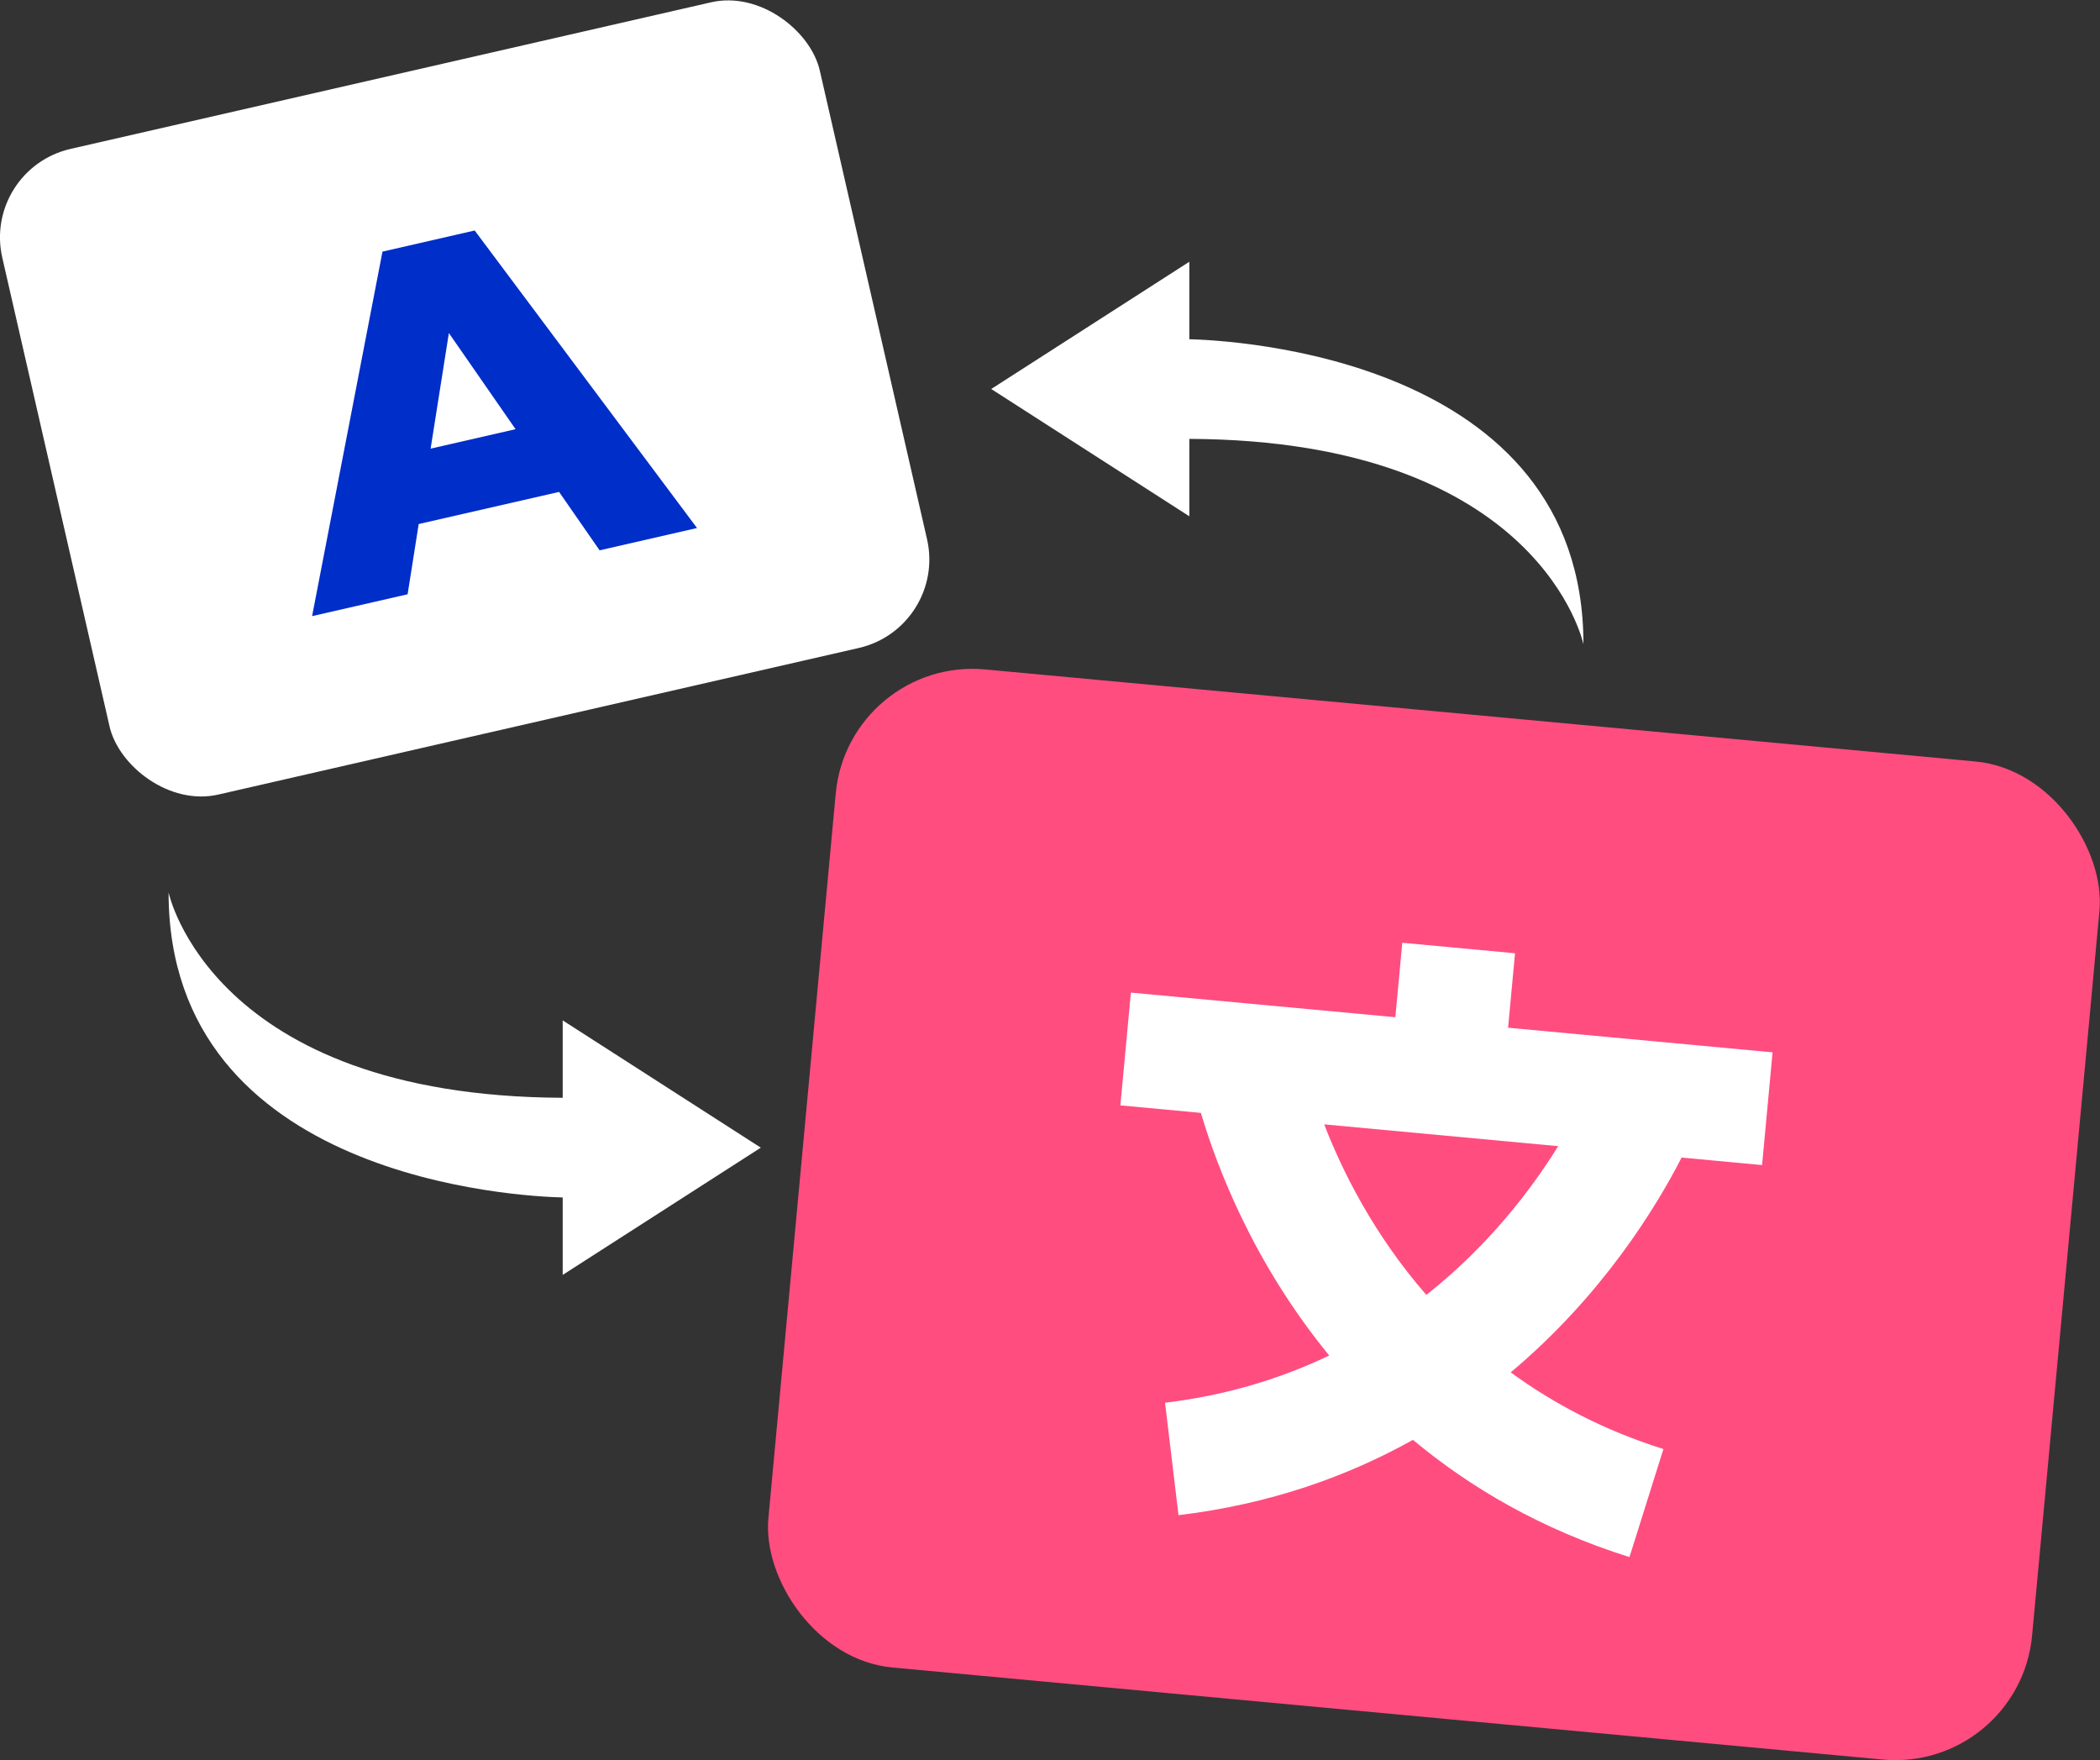 <?xml version="1.0" encoding="UTF-8"?>
<svg id="Layer_2" data-name="Layer 2" xmlns="http://www.w3.org/2000/svg" viewBox="0 0 512 429.11">
  <rect x="0" y="0" width="512" height="429.11" fill="#333333" stroke="none"/>
  <g id="OBJECTS">
    <g>
      <g>
        <rect x="11.06" y="16.4" width="204.47" height="161.47" rx="22.13" ry="22.13" transform="translate(-18.82 27.72) rotate(-12.89)" style="fill: #ffffff; stroke-width: 0px;"/>
        <path d="M146.19,134.16l23.75-5.44-54.21-72.53-22.48,5.15-17.16,88.86,23.29-5.33,2.7-17.12,34.23-7.83,9.88,14.24ZM104.99,109.37l4.45-28.18,16.26,23.44-20.71,4.74Z" style="fill: #002ec9; stroke-width: 0px;"/>
      </g>
      <g>
        <rect x="194.87" y="173.91" width="309.43" height="244.36" rx="33.48" ry="33.48" transform="translate(28.92 -31.1) rotate(5.31)" style="fill: #ff4d80; stroke-width: 0px;"/>
        <path d="M429.61,284.03l2.56-27.49-64.48-6,1.69-18.15-27.49-2.56-1.69,18.15-64.48-6-2.56,27.49,19.63,1.83c3.88,13.12,12.8,36.62,31.29,59.15-11.52,5.5-24.78,9.68-40.03,11.51l3.28,27.41c22.44-2.69,41.33-9.52,57.16-18.36,13.92,11.61,31.23,21.81,52.79,28.58l8.28-26.34c-14.66-4.61-26.92-11.16-37.23-18.69,22.32-18.74,35.42-40.19,41.66-52.37l19.63,1.83ZM347.76,315.68c-12.75-14.63-20.45-30.04-24.91-41.58l57.05,5.31c-6.51,10.51-16.92,24.24-32.15,36.27Z" style="fill: #fff; stroke-width: 0px;"/>
      </g>
      <g>
        <path d="M386.06,157.06c0-70.07-86.14-74.12-96.09-74.36v-18.89s-48.3,31.02-48.3,31.02l48.3,31.03v-18.87c85.74.37,96.09,50.07,96.09,50.07Z" style="fill: #fff; stroke-width: 0px;"/>
        <path d="M41.1,217.56c0,70.07,86.14,74.12,96.09,74.36v18.88s48.3-31.02,48.3-31.02l-48.3-31.03v18.87c-85.74-.37-96.09-50.07-96.09-50.07Z" style="fill: #fff; stroke-width: 0px;"/>
      </g>
    </g>
  </g>
</svg>